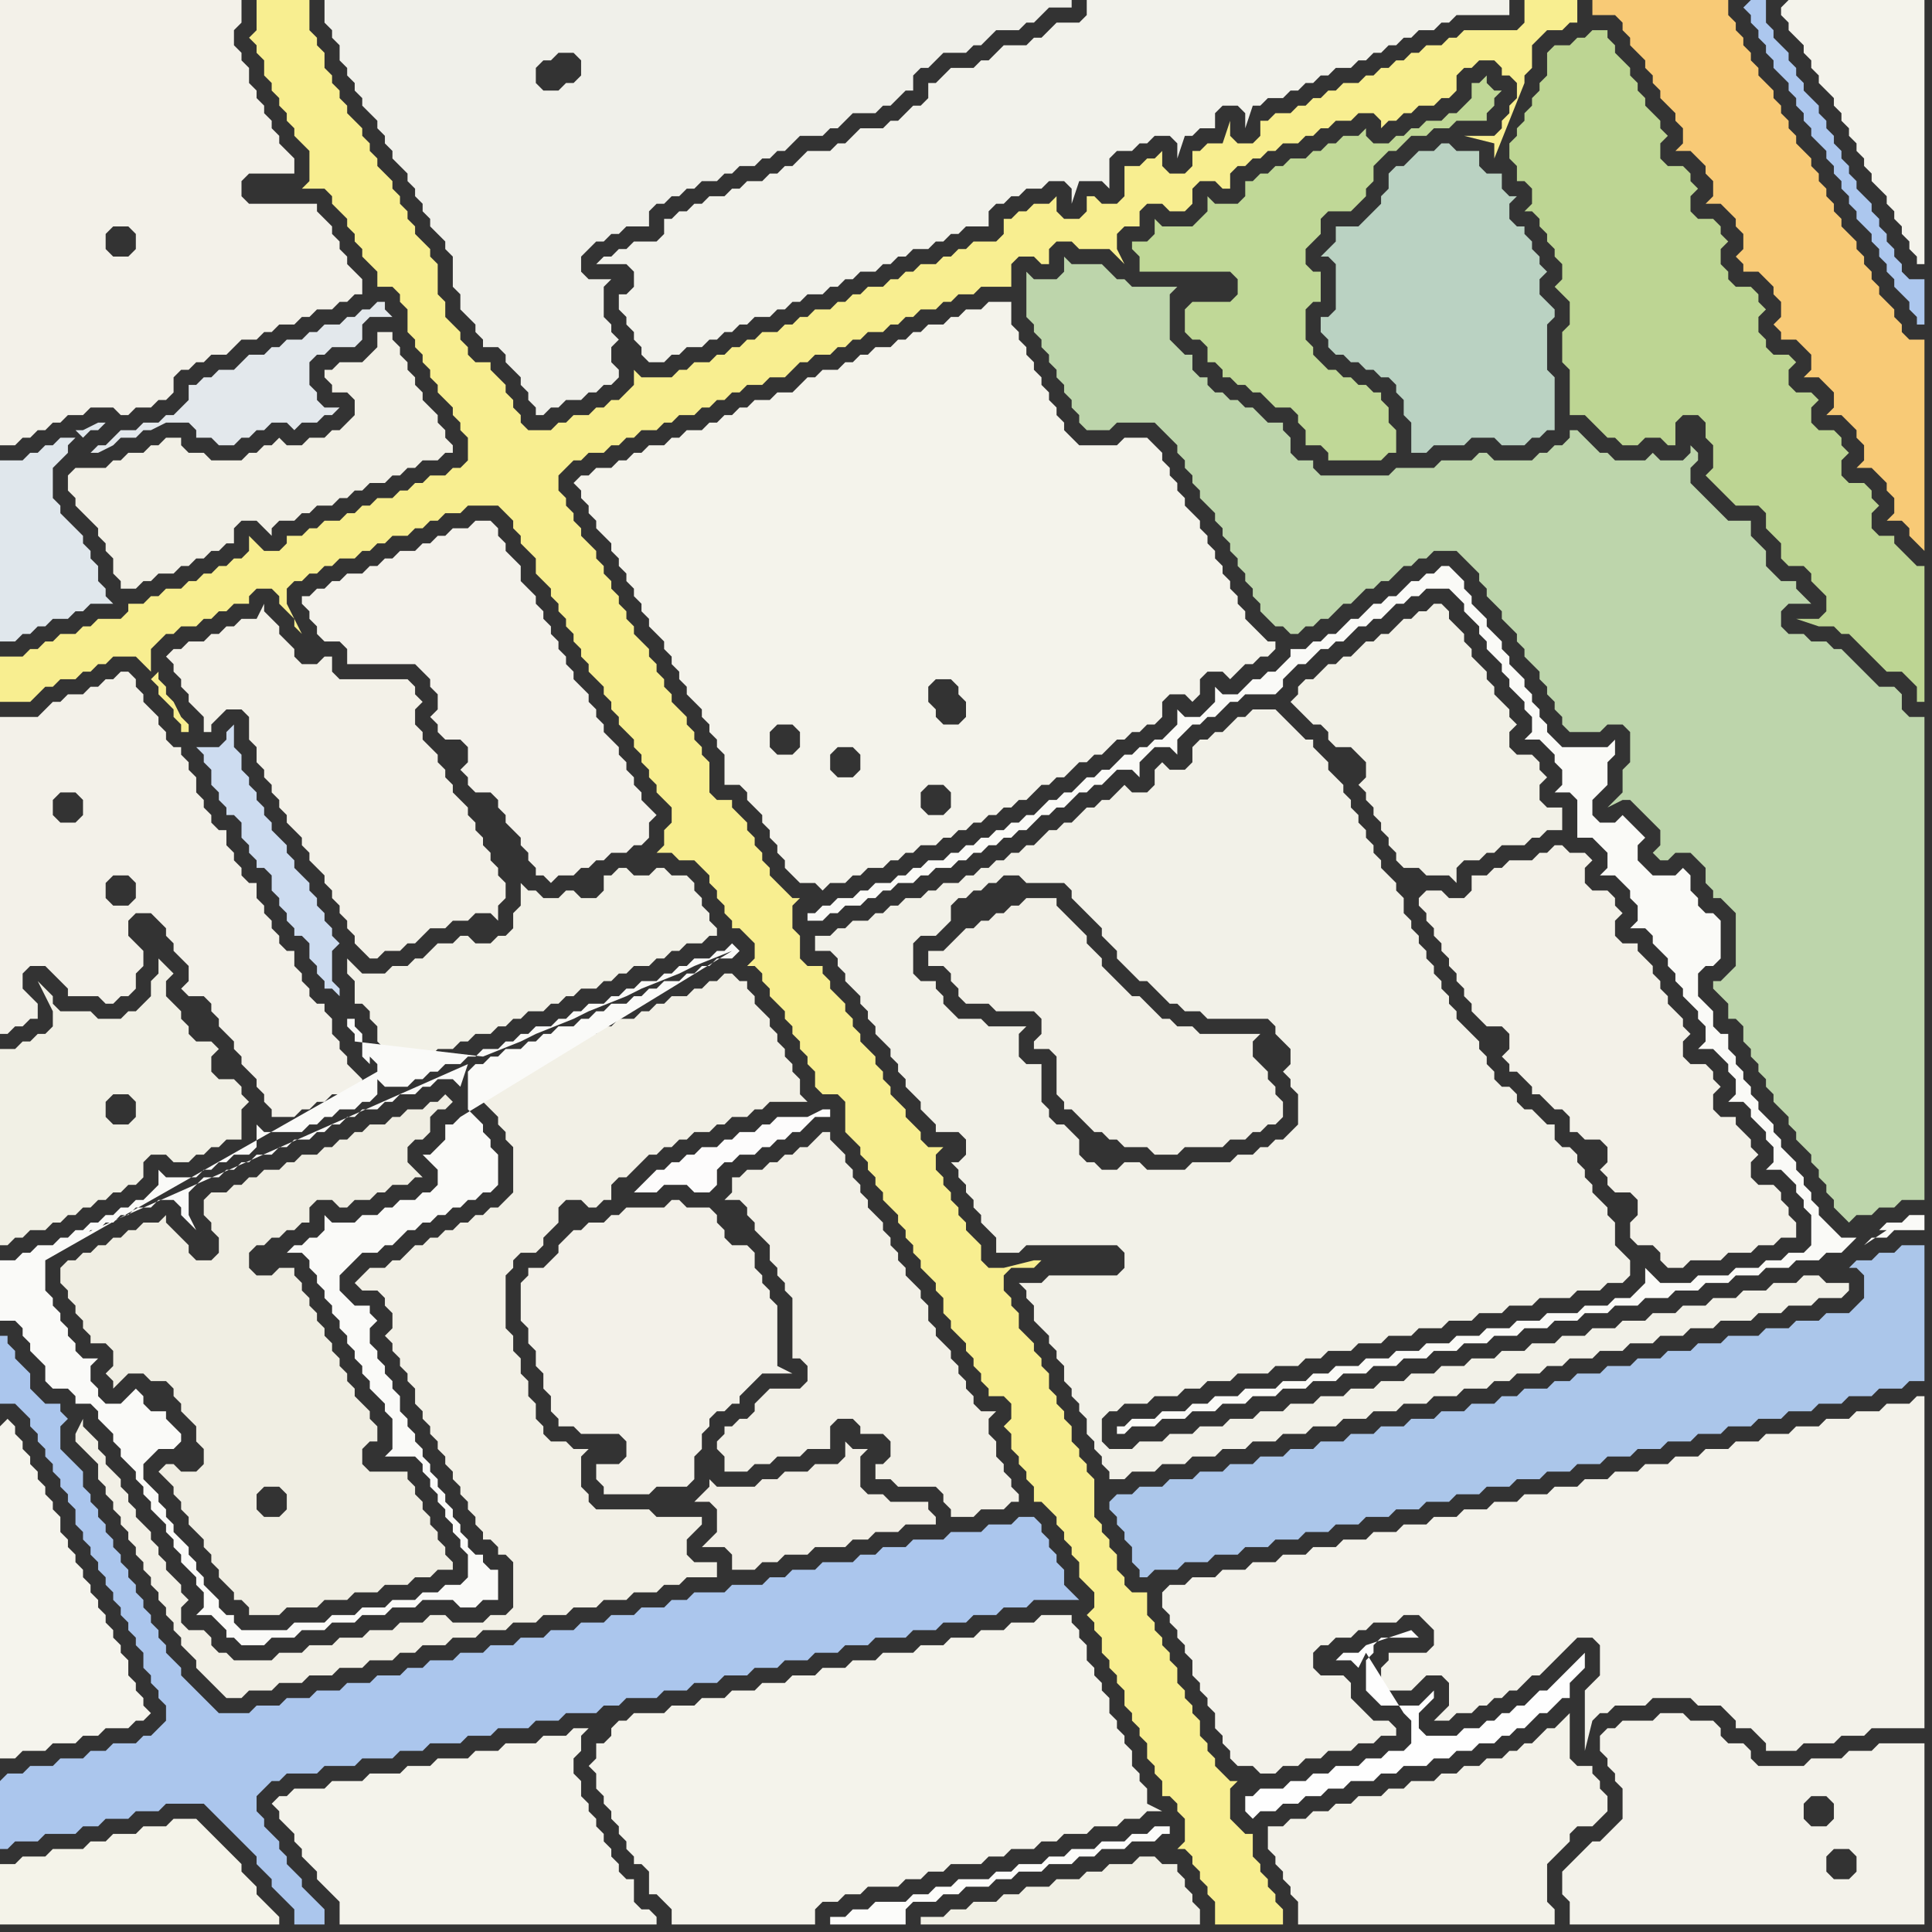 <svg width="256" height="256" xmlns="http://www.w3.org/2000/svg"><rect width="100%" height="100%" fill="#333333" stroke="none"/><script> 
var tempColor;
function hoverPath(evt){
obj = evt.target;
tempColor = obj.getAttribute("fill");
obj.setAttribute("fill","red");
//alert(tempColor);
//obj.setAttribute("stroke","red");}
function recoverPath(evt){
obj = evt.target;
obj.setAttribute("fill", tempColor);
//obj.setAttribute("stroke", tempColor);
}</script><path onmouseover="hoverPath(evt)" onmouseout="recoverPath(evt)" fill="rgb(242,240,230)" d="M  19,208l 0,0 1,1 0,1 1,1 0,1 1,1 0,1 1,1 0,1 1,1 0,1 1,1 1,1 0,1 1,1 1,1 1,1 1,1 2,0 1,-1 3,0 1,-1 3,0 1,-1 3,0 1,-1 3,0 1,-1 3,0 1,-1 2,0 1,-1 3,0 1,-1 3,0 1,-1 3,0 1,-1 3,0 1,-1 3,0 1,-1 3,0 1,-1 3,0 1,-1 3,0 1,-1 2,0 1,-1 4,0 0,-2 -3,0 -1,-1 0,-2 1,-1 1,-1 0,-1 -6,0 -1,-1 -7,0 -1,-1 0,-1 -1,-1 0,-4 1,-1 -2,0 -1,-1 -2,0 -1,-1 0,-1 -1,-1 0,-2 -1,-1 0,-2 -1,-1 0,-2 -1,-1 0,-2 -1,-1 0,-7 1,-1 0,-1 1,-1 2,0 1,-1 0,-1 1,-1 1,-1 0,-2 1,-1 2,0 1,1 1,0 1,-1 1,0 0,-2 1,-1 1,0 1,-1 1,-1 1,-1 1,0 1,-1 1,0 1,-1 1,0 1,-1 2,0 1,-1 1,0 1,-1 2,0 1,-1 1,0 1,-1 5,0 -1,-1 0,-2 -1,-1 0,-1 -1,-1 0,-1 -1,-1 0,-1 -1,-1 0,-1 -1,-1 -1,-1 0,-1 -1,-1 0,-1 -1,0 -1,-1 -1,0 -1,1 -1,0 -1,1 -1,0 -1,1 -2,0 -1,1 -1,0 -1,1 -1,0 -1,1 -2,0 -1,1 -1,0 -1,1 -1,0 -1,1 -2,0 -1,1 -1,0 -1,1 -1,0 -1,1 -2,0 -1,1 -1,0 -1,1 -1,0 0,3 1,1 0,0 1,1 0,1 1,1 0,1 1,1 0,6 -1,1 -1,1 -1,0 -1,1 -1,0 -1,1 -1,0 -1,1 -1,0 -1,1 -1,0 -1,1 -1,0 -1,1 -1,1 -1,0 -1,1 -2,0 -1,1 -1,1 1,1 2,0 1,1 0,1 1,1 0,2 -1,1 1,1 0,1 1,1 0,1 1,1 0,1 1,1 0,2 1,1 0,1 1,1 0,1 1,1 0,1 1,1 0,1 1,1 0,1 1,1 0,1 1,1 0,1 1,1 0,1 1,1 0,1 1,0 1,1 0,1 1,0 1,1 0,6 -1,1 -2,0 -1,1 -4,0 -1,-1 -2,0 -1,1 -3,0 -1,1 -3,0 -1,1 -3,0 -1,1 -3,0 -1,1 -3,0 -1,1 -5,0 -1,-1 -1,0 -1,-1 0,-1 -1,-1 -2,0 -1,-1 0,-2 1,-1 -1,-1 0,-1 -1,-1 -1,-1 0,-1 -1,-1 0,-1 -1,-1 0,-1 -1,-1 -1,-1 0,-1 -1,-1 0,-1 -1,-1 0,-1 -1,-1 -1,-1 0,-1 -1,-1 0,-1 -1,-1 -1,-1 0,-1 -1,2 0,1 1,1 0,0 1,1 1,1 0,2 1,1 0,1 1,1 0,1 1,1 0,1 1,1 0,1 1,1 0,1 1,1Z"/>
<path onmouseover="hoverPath(evt)" onmouseout="recoverPath(evt)" fill="rgb(242,242,235)" d="M  83,39l -1,0 0,2 1,1 0,1 1,1 0,1 1,1 0,1 1,1 2,0 1,-1 1,0 1,-1 2,0 1,-1 1,0 1,-1 1,0 1,-1 1,0 1,-1 2,0 1,-1 1,0 1,-1 1,0 1,-1 2,0 1,-1 1,0 1,-1 1,0 1,-1 2,0 1,-1 1,0 1,-1 1,0 1,-1 2,0 1,-1 1,0 1,-1 1,0 1,-1 3,0 0,-2 1,-1 1,0 1,-1 1,0 1,-1 2,0 1,-1 2,0 1,1 0,2 1,-3 3,0 1,1 0,-4 1,-1 2,0 1,-1 1,0 1,-1 2,0 1,1 0,2 1,-3 1,0 1,-1 2,0 0,-2 1,-1 2,0 1,1 0,2 1,-3 1,0 1,-1 2,0 1,-1 1,0 1,-1 1,0 1,-1 1,0 1,-1 2,0 1,-1 1,0 1,-1 1,0 1,-1 1,0 1,-1 1,0 1,-1 2,0 1,-1 1,0 1,-1 7,0 0,-2 -56,0 0,2 -1,1 -3,0 -2,2 -1,0 -1,1 -3,0 -1,1 -1,1 -1,0 -1,1 -3,0 -1,1 -1,1 -1,0 0,2 -1,1 -1,0 -1,1 -1,1 -1,0 -1,1 -3,0 -1,1 -1,1 -1,0 -1,1 -3,0 -1,1 -1,1 -1,0 -1,1 -1,0 -1,1 -2,0 -1,1 -1,0 -1,1 -2,0 -1,1 -1,0 -1,1 -1,0 -1,1 -1,0 0,2 -1,1 -3,0 -1,1 -1,0 -1,1 -1,0 -1,1 4,0 1,1 0,2 -1,1Z"/>
<path onmouseover="hoverPath(evt)" onmouseout="recoverPath(evt)" fill="rgb(189,213,147)" d="M  205,8l 0,2 -1,1 0,1 -1,1 0,1 -1,1 0,1 -1,1 0,1 -1,1 0,2 1,1 0,2 1,0 1,1 0,2 -1,1 1,0 1,1 0,1 1,1 0,1 1,1 0,1 1,1 0,2 -1,1 2,2 0,3 -1,1 0,4 1,1 0,6 2,0 1,1 1,1 1,1 1,0 1,1 2,0 1,-1 2,0 1,1 1,0 0,-3 1,-1 2,0 1,1 0,2 1,1 0,3 -1,1 1,1 1,1 1,1 1,1 3,0 1,1 0,2 1,1 1,1 0,2 1,1 2,0 1,1 0,1 1,1 1,1 0,2 -1,1 -3,0 3,1 2,0 1,1 1,0 1,1 1,1 1,1 1,1 1,1 2,0 1,1 1,1 0,2 1,0 0,-18 -1,0 -1,-1 -1,-1 -1,-1 0,-1 -2,0 -1,-1 0,-2 1,-1 -1,-1 0,-1 -1,-1 -2,0 -1,-1 0,-2 1,-1 -1,-1 0,-1 -1,-1 -2,0 -1,-1 0,-2 1,-1 -1,-1 -2,0 -1,-1 0,-2 1,-1 -1,-1 -2,0 -1,-1 0,-1 -1,-1 0,-2 1,-1 -1,-1 0,-1 -1,-1 -2,0 -1,-1 0,-1 -1,-1 0,-2 1,-1 -1,-1 0,-1 -1,-1 -2,0 -1,-1 0,-2 1,-1 -1,-1 0,-1 -1,-1 -2,0 -1,-1 0,-2 1,-1 -1,-1 0,-1 -1,-1 -1,-1 0,-1 -1,-1 0,-1 -1,-1 0,-1 -1,-1 -1,-1 0,-1 -1,-1 0,-1 -2,0 -1,1 -1,0 -1,1 -2,0 -1,1Z"/>
<path onmouseover="hoverPath(evt)" onmouseout="recoverPath(evt)" fill="rgb(243,242,234)" d="M  210,245l -1,1 -1,1 -1,1 0,3 1,1 0,3 47,0 0,-24 -6,0 -1,1 -3,0 -1,1 -4,0 -1,1 -6,0 -1,-1 0,-1 -1,-1 -2,0 -1,-1 0,-1 -1,-1 -3,0 -1,-1 -3,0 -1,1 -4,0 -1,1 -1,0 -1,1 0,2 1,1 0,1 1,1 0,1 1,1 0,4 -1,1 -1,1 -1,1 -1,0 -1,1 30,-7 2,0 1,1 0,2 -1,1 -2,0 -1,-1 0,-2 1,-1 -30,7 35,0 1,1 0,2 -1,1 -2,0 -1,-1 0,-2 1,-1Z"/>
<path onmouseover="hoverPath(evt)" onmouseout="recoverPath(evt)" fill="rgb(243,241,233)" d="M  0,49l 0,10 2,0 1,-1 1,0 1,-1 1,0 1,-1 1,0 1,-1 2,0 1,-1 3,0 1,1 1,0 1,-1 2,0 1,-1 1,0 1,-1 0,-2 1,-1 1,0 1,-1 1,0 1,-1 2,0 1,-1 1,-1 2,0 1,-1 1,0 1,-1 2,0 1,-1 1,0 1,-1 2,0 1,-1 1,0 1,-1 1,0 0,-2 -1,-1 0,0 -1,-1 0,-1 -1,-1 0,-1 -1,-1 0,-1 -1,-1 -1,-1 0,-1 -9,0 -1,-1 0,-2 1,-1 6,0 0,-2 -1,-1 0,0 -1,-1 0,-1 -1,-1 0,-1 -1,-1 0,-1 -1,-1 0,-1 -1,-1 0,-2 -1,-1 0,-1 -1,-1 0,-2 1,-1 0,-3 -32,0 0,49 18,-16 -1,1 -2,0 -1,-1 0,-2 1,-1 2,0 1,1 0,2 -18,16Z"/>
<path onmouseover="hoverPath(evt)" onmouseout="recoverPath(evt)" fill="rgb(248,238,144)" d="M  0,89l 0,4 4,0 1,-1 1,-1 1,0 1,-1 2,0 1,-1 1,0 1,-1 1,0 1,-1 3,0 1,1 1,1 0,-3 1,-1 1,-1 1,0 1,-1 2,0 1,-1 1,0 1,-1 1,0 1,-1 2,0 0,-1 1,-1 2,0 1,1 0,1 1,1 1,1 0,1 1,1 -2,-4 0,-2 1,-1 1,0 1,-1 1,0 1,-1 1,0 1,-1 2,0 1,-1 1,0 1,-1 1,0 1,-1 2,0 1,-1 1,0 1,-1 1,0 1,-1 2,0 1,-1 4,0 1,1 1,1 0,1 1,1 0,1 1,1 1,1 0,2 1,1 1,1 0,1 1,1 0,1 1,1 0,1 1,1 0,1 1,1 0,1 1,1 0,1 1,1 1,1 0,1 1,1 0,1 1,1 0,1 1,1 1,1 0,1 1,1 0,1 1,1 0,1 1,1 0,1 1,1 1,1 0,2 -1,1 0,2 -1,1 2,0 1,1 2,0 1,1 1,1 0,1 1,1 0,1 1,1 0,1 1,1 0,1 1,0 1,1 1,1 0,2 -1,1 1,0 1,1 0,1 1,1 0,1 1,1 1,1 0,1 1,1 0,1 1,1 0,1 1,1 0,1 1,1 0,2 1,1 2,0 1,1 0,4 1,1 1,1 0,1 1,1 0,1 1,1 0,1 1,1 0,1 1,1 1,1 0,1 1,1 0,1 1,1 0,1 1,1 0,1 1,1 1,1 0,1 1,1 0,2 1,1 0,1 1,1 1,1 0,1 1,1 0,1 1,1 0,1 1,1 0,1 2,0 1,1 0,2 -1,1 1,1 0,2 1,1 0,1 1,1 0,1 1,1 0,2 1,0 1,1 1,1 0,1 1,1 0,1 1,1 0,1 1,1 0,2 1,1 1,1 0,2 -1,1 1,1 0,1 1,1 0,2 1,1 0,1 1,1 0,1 1,1 0,2 1,1 0,1 1,1 0,1 1,1 0,2 1,1 0,1 1,1 0,2 1,0 1,1 0,1 1,1 0,3 -1,1 1,0 1,1 0,1 1,1 0,1 1,1 0,1 1,1 0,3 9,0 0,-2 -1,-1 0,-1 -1,-1 0,-1 -1,-1 0,-1 -1,-1 0,-3 -1,0 -1,-1 -1,-1 0,-4 1,-1 -1,0 -1,-1 0,0 -1,-1 0,-1 -1,-1 0,-1 -1,-1 0,-2 -1,-1 0,-1 -1,-1 0,-1 -1,-1 0,-2 -1,-1 0,-1 -1,-1 0,-1 -1,-1 0,-1 -1,-1 0,-3 -2,0 -1,-1 0,-1 -1,-1 0,-2 -1,-1 0,-1 -1,-1 0,-1 -1,-1 0,-5 -1,-1 0,-1 -1,-1 0,-1 -1,-1 0,-2 -1,-1 0,-1 -1,-1 0,-1 -1,-1 0,-2 -1,-1 0,-1 -1,-1 0,-1 -1,-1 -1,-1 0,-2 -1,-1 0,-1 -1,-1 0,-2 1,-1 3,0 1,-1 -1,0 -4,1 -2,0 -1,-1 0,-2 -1,-1 -1,-1 0,-1 -1,-1 0,-1 -1,-1 0,-1 -1,-1 0,-1 -1,-1 0,-2 1,-1 -2,0 -1,-1 0,-1 -1,-1 -1,-1 0,-1 -1,-1 -1,-1 0,-1 -1,-1 0,-1 -1,-1 0,-1 -1,-1 -1,-1 0,-1 -1,-1 0,-1 -1,-1 0,-1 -1,-1 -1,-1 0,-1 -1,-1 0,-1 -2,0 -1,-1 0,-3 -1,-1 0,-3 1,-1 -1,0 -1,-1 0,0 -1,-1 -1,-1 0,-1 -1,-1 0,-1 -1,-1 0,-1 -1,-1 0,-1 -1,-1 -1,-1 0,-1 -2,0 -1,-1 0,-4 -1,-1 0,-1 -1,-1 0,-1 -1,-1 0,-1 -1,-1 -1,-1 0,-1 -1,-1 0,-1 -1,-1 0,-1 -1,-1 0,-1 -1,-1 -1,-1 0,-1 -1,-1 0,-1 -1,-1 0,-1 -1,-1 0,-1 -1,-1 0,-1 -1,-1 0,-1 -1,-1 -1,-1 0,-1 -1,-1 0,-1 -1,-1 0,-1 -1,-1 0,-2 1,-1 1,-1 1,0 1,-1 2,0 1,-1 1,0 1,-1 1,0 1,-1 2,0 1,-1 1,0 1,-1 2,0 1,-1 1,0 1,-1 1,0 1,-1 1,0 1,-1 2,0 1,-1 2,0 1,-1 1,-1 1,0 1,-1 2,0 1,-1 1,0 1,-1 1,0 1,-1 2,0 1,-1 1,0 1,-1 1,0 1,-1 2,0 1,-1 1,0 1,-1 2,0 1,-1 4,0 0,-3 1,-1 2,0 1,1 1,0 0,-2 1,-1 2,0 1,1 4,0 1,1 1,1 -1,-2 0,-2 1,-1 2,0 0,-2 1,-1 2,0 1,1 2,0 1,-1 0,-2 1,-1 2,0 1,1 1,0 0,-2 1,-1 1,0 1,-1 1,0 1,-1 1,0 1,-1 2,0 1,-1 1,0 1,-1 1,0 1,-1 2,0 1,-1 2,0 1,1 0,1 1,-1 1,0 1,-1 1,0 1,-1 2,0 1,-1 1,0 1,-1 0,-2 1,-1 1,0 1,-1 2,0 1,1 0,1 1,0 1,1 0,2 -1,1 0,1 -1,1 0,1 -1,1 -4,0 4,1 0,2 4,-10 0,-1 1,-1 0,-3 1,-1 1,-1 2,0 1,-1 1,0 0,-3 -7,0 0,3 -1,1 -7,0 -1,1 -1,0 -1,1 -2,0 -1,1 -1,0 -1,1 -1,0 -1,1 -1,0 -1,1 -1,0 -1,1 -2,0 -1,1 -1,0 -1,1 -1,0 -1,1 -1,0 -1,1 -2,0 -1,1 -1,0 0,2 -1,1 -2,0 -1,-1 0,-2 -1,3 -2,0 -1,1 -1,0 0,2 -1,1 -2,0 -1,-1 0,-2 -1,1 -1,0 -1,1 -2,0 0,4 -1,1 -2,0 -1,-1 -1,0 0,2 -1,1 -2,0 -1,-1 0,-2 -1,1 -2,0 -1,1 -1,0 -1,1 -1,0 0,2 -1,1 -3,0 -1,1 -1,0 -1,1 -1,0 -1,1 -2,0 -1,1 -1,0 -1,1 -1,0 -1,1 -2,0 -1,1 -1,0 -1,1 -1,0 -1,1 -2,0 -1,1 -1,0 -1,1 -1,0 -1,1 -2,0 -1,1 -1,0 -1,1 -1,0 -1,1 -1,0 -1,1 -2,0 -1,1 -1,0 -1,1 -4,0 -1,-1 0,2 -1,1 -1,1 -1,0 -1,1 -1,0 -1,1 -2,0 -1,1 -1,0 -1,1 -3,0 -1,-1 0,-1 -1,-1 0,-1 -1,-1 0,-1 -2,-2 0,-1 -2,0 -1,-1 0,-1 -1,-1 0,-1 -1,-1 -1,-1 0,-2 -1,-1 0,-4 -1,-1 0,-1 -1,-1 -1,-1 0,-1 -1,-1 0,-1 -1,-1 0,-1 -1,-1 0,-1 -1,-1 -1,-1 0,-1 -1,-1 0,-1 -1,-1 0,-1 -1,-1 -1,-1 0,-1 -1,-1 0,-1 -1,-1 0,-1 -1,-1 0,-2 -1,-1 0,-1 -1,-1 0,-4 -7,0 0,4 -1,1 1,1 0,1 1,1 0,2 1,1 0,1 1,1 0,1 1,1 0,1 1,1 0,1 1,1 1,1 0,4 -1,1 3,0 1,1 0,1 1,1 1,1 0,1 1,1 0,1 1,1 0,1 1,1 1,1 0,2 2,0 1,1 0,1 1,1 0,3 1,1 0,1 1,1 0,1 1,1 0,1 1,1 0,1 1,1 1,1 0,1 1,1 0,1 1,1 0,3 -1,1 -1,0 -1,1 -2,0 -1,1 -1,0 -1,1 -1,0 -1,1 -2,0 -1,1 -1,0 -1,1 -1,0 -1,1 -2,0 -1,1 -1,0 -1,1 -2,0 0,1 -1,1 -2,0 -1,-1 -1,-1 0,2 -1,1 -1,0 -1,1 -1,0 -1,1 -1,0 -1,1 -1,0 -1,1 -2,0 -1,1 -1,0 -1,1 -2,0 0,1 -1,1 -3,0 -1,1 -1,0 -1,1 -2,0 -1,1 -1,0 -1,1 -1,0 -1,1 -3,0 0,2 21,0 -1,1 0,0 1,1 0,1 1,1 1,1 0,1 1,1 0,1 1,0 0,-1 -1,-1 0,0 -1,-2 -1,-1 0,-1 -1,-1 0,-1Z"/>
<path onmouseover="hoverPath(evt)" onmouseout="recoverPath(evt)" fill="rgb(240,238,227)" d="M  19,182l 1,1 2,0 1,1 0,1 1,1 0,1 1,1 1,1 0,2 1,1 0,2 -1,1 -2,0 -1,-1 -1,0 -1,1 1,1 0,0 1,1 0,1 1,1 0,1 1,1 0,1 1,1 1,1 0,1 1,1 0,1 1,1 0,1 1,1 1,1 0,1 1,0 1,1 0,1 4,0 1,-1 4,0 1,-1 3,0 1,-1 3,0 1,-1 3,0 1,-1 2,0 1,-1 2,0 0,-1 -1,-1 0,-1 -1,-1 0,-1 -1,-1 0,-1 -1,-1 0,-1 -1,-1 0,-1 -1,-1 0,-1 -5,0 -1,-1 0,-2 1,-1 1,0 0,-2 -1,-1 0,-1 -1,-1 -1,-1 0,-1 -1,-1 0,-1 -1,-1 0,-1 -1,-1 0,-1 -1,-1 0,-1 -1,-1 0,-1 -1,-1 0,-1 -1,-1 0,-1 -1,-1 0,-1 -2,0 -1,1 -2,0 -1,-1 0,-2 1,-1 1,0 1,-1 1,0 1,-1 1,0 1,-1 1,0 0,-2 1,-1 2,0 1,1 1,0 1,-1 2,0 1,-1 1,0 1,-1 2,0 1,-1 1,0 -1,-1 0,0 -1,-1 0,-2 1,-1 1,0 1,-1 0,-2 1,-1 1,0 1,-1 -1,-1 0,0 -1,1 -1,0 -1,1 -2,0 -1,1 -1,0 -1,1 -2,0 -1,1 -1,0 -1,1 -1,0 -1,1 -1,0 -1,1 -2,0 -1,1 -1,0 -1,1 -2,0 -1,1 -1,0 -1,1 -1,0 -1,1 -2,0 -1,1 0,2 1,1 0,1 1,1 0,2 -1,1 -2,0 -1,-1 0,-1 -1,-1 -1,-1 -1,-1 0,-1 -1,1 -2,0 -1,1 -1,0 -1,1 -1,0 -1,1 -1,0 -1,1 -1,0 -1,1 -1,0 -1,1 0,2 1,1 0,1 1,1 0,1 1,1 0,1 1,1 0,1 2,0 1,1 0,2 -1,1 1,1 0,1 1,-1 1,-1 2,0 15,18 0,-2 1,-1 2,0 1,1 0,2 -1,1 -2,0 -1,-1 -15,-18Z"/>
<path onmouseover="hoverPath(evt)" onmouseout="recoverPath(evt)" fill="rgb(192,216,151)" d="M  157,41l 0,3 1,1 1,0 1,1 0,2 1,0 1,1 0,1 1,0 1,1 1,0 1,1 1,0 1,1 1,1 2,0 1,1 0,1 1,1 0,2 2,0 1,1 0,1 7,0 1,-1 1,0 0,-3 -1,-1 0,-2 -1,-1 0,-1 -1,0 -1,-1 -1,0 -1,-1 -1,0 -1,-1 -1,0 -1,-1 -1,-1 0,-1 -1,-1 0,-4 1,-1 1,0 0,-4 -1,0 -1,-1 0,-2 1,-1 1,-1 0,-2 1,-1 3,0 1,-1 1,-1 0,-1 1,-1 0,-2 1,-1 1,-1 1,0 1,-1 1,-1 2,0 1,-1 2,0 1,-1 4,0 0,-1 1,-1 0,-1 1,-1 -1,0 -1,-1 0,-1 -1,1 -1,0 0,2 -1,1 -1,1 -1,0 -1,1 -2,0 -1,1 -1,0 -1,1 -1,0 -1,1 -2,0 -1,-1 0,-1 -1,1 -2,0 -1,1 -1,0 -1,1 -1,0 -1,1 -2,0 -1,1 -1,0 -1,1 -1,0 -1,1 -1,0 0,2 -1,1 -3,0 -1,-1 0,2 -1,1 -1,1 -4,0 -1,-1 0,2 -1,1 -2,0 0,1 1,1 0,2 12,0 1,1 0,2 -1,1 -5,0 -1,1Z"/>
<path onmouseover="hoverPath(evt)" onmouseout="recoverPath(evt)" fill="rgb(186,210,194)" d="M  184,25l 0,0 -1,1 0,1 -1,1 -1,1 -1,1 -3,0 0,2 -1,1 -1,1 1,0 1,1 0,6 -1,1 -1,0 0,2 1,1 0,1 1,1 1,0 1,1 1,0 1,1 1,0 1,1 1,0 1,1 0,1 1,1 0,2 1,1 0,4 2,0 1,-1 4,0 1,-1 3,0 1,1 3,0 1,-1 1,0 1,-1 1,0 0,-7 -1,-1 0,-6 1,-1 0,-1 -1,-1 -1,-1 0,-2 1,-1 -1,-1 0,-1 -1,-1 0,-1 -1,-1 0,-1 -1,0 -1,-1 0,-2 1,-1 -1,0 -1,-1 0,-2 -2,0 -1,-1 0,-2 -3,0 -1,-1 -1,0 -1,1 -2,0 -1,1 -1,1 -1,0 -1,1Z"/>
<path onmouseover="hoverPath(evt)" onmouseout="recoverPath(evt)" fill="rgb(243,241,232)" d="M  192,119l 0,0 -1,-1 -2,0 -1,1 0,1 1,1 0,1 1,1 0,1 1,1 0,1 1,1 0,1 1,1 0,1 1,1 0,1 1,1 0,1 1,1 1,1 2,0 1,1 0,2 -1,1 1,1 0,1 1,0 1,1 1,1 0,1 1,0 1,1 1,1 1,0 1,1 0,2 1,0 1,1 2,0 1,1 0,2 -1,1 1,1 0,1 1,1 2,0 1,1 0,2 -1,1 0,2 1,1 2,0 1,1 0,1 1,1 2,0 1,-1 4,0 1,-1 3,0 1,-1 2,0 1,-1 2,0 0,-2 -1,-1 0,-1 -1,-1 0,-1 -1,-1 -2,0 -1,-1 0,-2 1,-1 -1,-1 0,-1 -1,-1 -1,-1 0,-1 -2,0 -1,-1 0,-2 1,-1 -1,-1 0,-1 -1,-1 -2,0 -1,-1 0,-2 1,-1 -1,-1 0,-1 -1,-1 -1,-1 0,-1 -1,-1 0,-1 -1,-1 0,-1 -1,-1 -1,-1 0,-1 -2,0 -1,-1 0,-2 1,-1 -1,-1 0,-1 -1,-1 -2,0 -1,-1 0,-2 1,-1 -1,-1 -2,0 -1,-1 -1,0 -1,1 -1,0 -1,1 -3,0 -1,1 -1,0 -1,1 -2,0 0,2 -1,1Z"/>
<path onmouseover="hoverPath(evt)" onmouseout="recoverPath(evt)" fill="rgb(248,202,118)" d="M  213,0l -2,0 0,2 3,0 1,1 0,1 1,1 0,1 1,1 1,1 0,1 1,1 0,1 1,1 0,1 1,1 1,1 0,1 1,1 0,2 -1,1 2,0 1,1 1,1 0,1 1,1 0,2 -1,1 2,0 1,1 1,1 0,1 1,1 0,2 -1,1 1,1 0,1 2,0 1,1 1,1 0,1 1,1 0,2 -1,1 1,1 0,1 2,0 1,1 1,1 0,2 -1,1 2,0 1,1 1,1 0,2 -1,1 2,0 1,1 1,1 0,1 1,1 0,2 -1,1 2,0 1,1 1,1 0,1 1,1 0,2 -1,1 2,0 1,1 0,1 1,1 1,1 0,-28 -2,0 -1,-1 0,-1 -1,-1 0,-1 -1,-1 -1,-1 0,-1 -1,-1 0,-1 -1,-1 0,-1 -1,-1 0,-1 -1,-1 -1,-1 0,-1 -1,-1 0,-1 -1,-1 0,-1 -1,-1 0,-1 -1,-1 0,-1 -1,-1 -1,-1 0,-1 -1,-1 0,-1 -1,-1 0,-1 -1,-1 0,-1 -1,-1 -1,-1 0,-1 -1,-1 0,-1 -1,-1 0,-1 -1,-1 0,-1 -1,-1 0,-2Z"/>
<path onmouseover="hoverPath(evt)" onmouseout="recoverPath(evt)" fill="rgb(172,199,238)" d="M  231,1l 0,0 1,1 0,1 1,1 0,1 1,1 0,1 1,1 0,1 1,1 1,1 0,1 1,1 0,1 1,1 0,1 1,1 0,1 2,2 0,1 1,1 0,1 1,1 0,1 1,1 0,1 1,1 0,1 1,1 1,1 0,1 1,1 0,1 1,1 0,1 1,1 0,1 1,1 1,1 0,1 1,1 0,1 1,0 0,-6 -2,0 -1,-1 0,-1 -1,-1 0,-1 -1,-1 0,-1 -1,-1 0,-1 -1,-1 0,-1 -1,-1 -1,-1 0,-1 -1,-1 0,-1 -1,-1 0,-1 -1,-1 0,-1 -1,-1 0,-1 -1,-1 0,-1 -1,-1 -1,-1 0,-1 -1,-1 0,-1 -1,-1 0,-1 -1,-1 -1,-1 0,-1 -1,-1 0,-3 -2,0 -1,1Z"/>
<path onmouseover="hoverPath(evt)" onmouseout="recoverPath(evt)" fill="rgb(244,243,235)" d="M  236,1l 0,1 1,1 0,1 1,1 1,1 0,1 1,1 0,1 1,1 0,1 1,1 1,1 0,1 1,1 0,1 1,1 0,1 1,1 0,1 1,1 0,1 1,1 0,1 1,1 1,1 0,1 1,1 0,1 1,1 0,1 1,1 0,1 1,1 0,1 1,0 0,-35 -18,0 -1,1Z"/>
<path onmouseover="hoverPath(evt)" onmouseout="recoverPath(evt)" fill="rgb(243,241,232)" d="M  34,99l 0,2 1,1 0,1 1,1 0,1 1,1 0,1 1,1 0,1 1,1 1,1 0,1 1,1 0,1 1,1 1,1 0,1 1,1 0,1 1,1 0,1 1,1 0,1 1,1 0,1 1,1 1,1 1,0 1,-1 2,0 1,-1 1,0 1,-1 1,-1 2,0 1,-1 2,0 1,-1 2,0 1,1 0,-2 1,-1 0,-2 -1,-1 0,-1 -1,-1 0,-1 -1,-1 0,-1 -1,-1 0,-1 -1,-1 0,-1 -1,-1 -1,-1 0,-1 -1,-1 0,-1 -1,-1 0,-1 -1,-1 -1,-1 0,-1 -1,-1 0,-2 1,-1 -1,-1 0,-1 -1,-1 -9,0 -1,-1 0,-2 -1,0 -1,1 -2,0 -1,-1 0,-1 -2,-2 0,-1 -1,-1 -1,-1 0,-1 -1,2 -2,0 -1,1 -1,0 -1,1 -1,0 -1,1 -2,0 -1,1 -1,0 -1,1 1,1 0,1 1,1 0,1 1,1 0,1 1,1 1,1 0,2 1,0 0,-1 1,-1 1,-1 2,0 1,1 0,3 1,1Z"/>
<path onmouseover="hoverPath(evt)" onmouseout="recoverPath(evt)" fill="rgb(242,241,231)" d="M  175,89l 0,0 -1,1 -1,0 -1,1 0,1 -1,1 1,1 0,0 1,1 1,1 1,0 1,1 0,1 1,1 2,0 1,1 1,1 0,2 -1,1 1,1 0,1 1,1 0,1 1,1 0,1 1,1 0,1 1,1 0,1 1,1 2,0 1,1 3,0 1,1 0,-2 1,-1 2,0 1,-1 1,0 1,-1 3,0 1,-1 1,0 1,-1 2,0 0,-3 -2,0 -1,-1 0,-2 1,-1 -1,-1 0,-1 -1,-1 -2,0 -1,-1 0,-2 1,-1 -1,-1 0,-1 -1,-1 -1,-1 0,-1 -1,-1 0,-1 -2,-2 0,-1 -1,-1 0,-1 -1,-1 -1,-1 0,-1 -1,-1 -1,0 -1,1 -1,0 -1,1 -1,0 -1,1 -1,1 -1,0 -1,1 -1,0 -1,1 -1,1 -1,0 -1,1 -1,0 -1,1Z"/>
<path onmouseover="hoverPath(evt)" onmouseout="recoverPath(evt)" fill="rgb(224,231,236)" d="M  0,67l 0,18 2,0 1,-1 1,0 1,-1 1,0 1,-1 2,0 1,-1 1,0 1,-1 3,0 -1,-1 0,-1 -1,-1 0,-2 -1,-1 0,-1 -1,-1 0,-1 -1,-1 -1,-1 -1,-1 0,-1 -1,-1 0,-4 1,-1 1,-1 0,-1 1,-1 -2,0 -1,1 -1,0 -1,1 -1,0 -1,1 -3,0 0,6 10,-10 1,1 1,-1 1,0 1,-1 -1,0 -2,1 -1,0 -10,10Z"/>
<path onmouseover="hoverPath(evt)" onmouseout="recoverPath(evt)" fill="rgb(243,242,234)" d="M  154,211l 0,2 1,1 0,1 1,1 0,1 1,1 0,1 1,1 0,2 1,1 0,1 1,1 0,1 1,1 0,2 1,1 0,1 1,1 0,1 1,1 2,0 1,1 2,0 1,-1 2,0 1,-1 2,0 1,-1 3,0 1,-1 2,0 1,-1 2,0 0,-1 -1,-1 -2,0 -1,-1 -1,-1 -1,-1 0,-2 -1,-1 -3,0 -1,-1 0,-2 1,-1 1,0 1,-1 2,0 1,-1 1,0 1,-1 3,0 1,-1 2,0 1,1 1,1 0,2 -1,1 -5,0 0,1 -1,1 0,2 1,1 3,0 1,-1 0,0 1,-1 2,0 1,1 0,3 -1,1 -1,1 2,0 1,-1 2,0 1,-1 1,0 1,-1 1,0 1,-1 1,0 1,-1 1,-1 1,0 1,-1 1,-1 1,-1 1,-1 1,-1 2,0 1,1 0,4 -1,1 -1,1 0,8 1,-4 0,0 1,-1 1,0 1,-1 4,0 1,-1 5,0 1,1 3,0 1,1 1,1 0,1 2,0 1,1 1,1 0,1 4,0 1,-1 4,0 1,-1 3,0 1,-1 7,0 0,-44 -1,0 -1,1 -3,0 -1,1 -3,0 -1,1 -3,0 -1,1 -3,0 -1,1 -3,0 -1,1 -3,0 -1,1 -3,0 -1,1 -3,0 -1,1 -3,0 -1,1 -3,0 -1,1 -3,0 -1,1 -3,0 -1,1 -3,0 -1,1 -3,0 -1,1 -3,0 -1,1 -3,0 -1,1 -3,0 -1,1 -3,0 -1,1 -3,0 -1,1 -3,0 -1,1 -3,0 -1,1 -3,0 -1,1 -3,0 -1,1 -3,0 -1,1 -2,0 -1,1Z"/>
<path onmouseover="hoverPath(evt)" onmouseout="recoverPath(evt)" fill="rgb(171,198,237)" d="M  0,236l 0,9 1,0 1,-1 3,0 1,-1 4,0 1,-1 2,0 1,-1 3,0 1,-1 3,0 1,-1 5,0 1,1 1,1 1,1 1,1 1,1 1,1 1,1 0,1 1,1 1,1 0,1 1,1 1,1 1,1 0,2 4,0 0,-2 -1,-1 0,0 -1,-1 -1,-1 0,-1 -1,-1 -1,-1 0,-1 -1,-1 0,-1 -1,-1 -1,-1 0,-1 -1,-1 0,-2 1,-1 1,-1 1,0 1,-1 4,0 1,-1 4,0 1,-1 4,0 1,-1 3,0 1,-1 4,0 1,-1 3,0 1,-1 4,0 1,-1 3,0 1,-1 4,0 1,-1 2,0 1,-1 4,0 1,-1 3,0 1,-1 3,0 1,-1 3,0 1,-1 3,0 1,-1 3,0 1,-1 3,0 1,-1 3,0 1,-1 4,0 1,-1 3,0 1,-1 3,0 1,-1 3,0 1,-1 3,0 1,-1 6,0 -1,-1 0,0 -1,-1 0,-2 -1,-1 0,-1 -1,-1 0,-1 -1,-1 0,-1 -1,-1 -2,0 -1,1 -3,0 -1,1 -4,0 -1,1 -4,0 -1,1 -3,0 -1,1 -2,0 -1,1 -4,0 -1,1 -3,0 -1,1 -2,0 -1,1 -4,0 -1,1 -4,0 -1,1 -2,0 -1,1 -3,0 -1,1 -3,0 -1,1 -3,0 -1,1 -3,0 -1,1 -3,0 -1,1 -3,0 -1,1 -3,0 -1,1 -3,0 -1,1 -2,0 -1,1 -3,0 -1,1 -3,0 -1,1 -3,0 -1,1 -3,0 -1,1 -3,0 -1,1 -4,0 -1,-1 -1,-1 -1,-1 -1,-1 -1,-1 0,-1 -1,-1 -1,-1 0,-1 -1,-1 0,-1 -1,-1 0,-1 -1,-1 0,-1 -1,-1 0,-1 -1,-1 0,-1 -1,-1 0,-1 -1,-1 0,-1 -1,-1 0,-1 -1,-1 0,-1 -1,-1 0,-1 -1,-1 0,-2 -1,-1 -1,-1 -1,-1 0,-3 1,-1 -1,-1 0,-1 -2,0 -1,-1 -1,-1 0,-2 -1,-1 -1,-1 0,-1 -1,-1 0,-1 -1,0 0,9 2,0 1,1 1,1 0,1 1,1 0,1 1,1 0,1 1,1 0,1 1,1 0,1 1,1 0,1 1,1 0,2 1,1 0,1 1,1 0,1 1,1 0,1 1,1 0,1 1,1 0,1 1,1 0,1 1,1 0,1 1,1 0,1 1,1 0,2 1,1 0,1 1,1 0,1 1,1 0,2 -1,1 -1,1 -1,0 -1,1 -3,0 -1,1 -2,0 -1,1 -3,0 -1,1 -3,0 -1,1 -2,0 -1,1Z"/>
<path onmouseover="hoverPath(evt)" onmouseout="recoverPath(evt)" fill="rgb(227,232,236)" d="M  28,50l -1,0 -1,1 -1,0 0,2 -1,1 -1,1 -1,0 -1,1 -2,0 -1,1 -2,0 -1,1 -1,1 -1,0 -1,1 1,0 2,-1 1,-1 2,0 1,-1 1,0 2,-1 3,0 1,1 0,1 2,0 1,1 2,0 1,-1 1,0 1,-1 1,0 1,-1 2,0 1,1 1,-1 2,0 1,-1 1,0 1,-1 -2,0 -1,-1 0,-1 -1,-1 0,-3 1,-1 1,0 1,-1 3,0 1,-1 0,-2 1,-1 3,0 -1,-1 0,-1 -1,0 -1,1 -1,0 -1,1 -1,0 -1,1 -2,0 -1,1 -1,0 -1,1 -2,0 -1,1 -1,0 -1,1 -2,0 -1,1 -1,1 -2,0 -1,1Z"/>
<path onmouseover="hoverPath(evt)" onmouseout="recoverPath(evt)" fill="rgb(242,241,232)" d="M  127,156l 0,0 1,1 0,1 1,1 0,1 1,1 0,1 1,1 1,1 0,2 3,0 1,-1 12,0 1,1 0,2 -1,1 -9,0 -1,1 -3,0 1,1 0,1 1,1 0,2 1,1 1,1 0,1 1,1 0,1 1,1 0,2 1,1 0,1 1,1 0,1 1,1 0,2 1,1 0,1 1,1 0,1 1,1 0,1 2,0 1,-1 3,0 1,-1 3,0 1,-1 3,0 1,-1 3,0 1,-1 3,0 1,-1 3,0 1,-1 3,0 1,-1 3,0 1,-1 3,0 1,-1 3,0 1,-1 3,0 1,-1 3,0 1,-1 2,0 1,-1 3,0 1,-1 2,0 1,-1 3,0 1,-1 3,0 1,-1 3,0 1,-1 3,0 1,-1 3,0 1,-1 4,0 1,-1 3,0 1,-1 3,0 1,-1 3,0 1,-1 0,-1 -3,0 -1,-1 -2,0 -1,1 -3,0 -1,1 -3,0 -1,1 -3,0 -1,1 -3,0 -1,1 -3,0 -1,1 -3,0 -1,1 -3,0 -1,1 -3,0 -1,1 -3,0 -1,1 -3,0 -1,1 -3,0 -1,1 -3,0 -1,1 -3,0 -1,1 -3,0 -1,1 -3,0 -1,1 -3,0 -1,1 -3,0 -1,1 -3,0 -1,1 -3,0 -1,1 -3,0 -1,1 -3,0 -1,1 -3,0 -1,1 -3,0 -1,-1 0,-3 1,-1 1,0 1,-1 3,0 1,-1 3,0 1,-1 2,0 1,-1 3,0 1,-1 4,0 1,-1 3,0 1,-1 2,0 1,-1 3,0 1,-1 3,0 1,-1 3,0 1,-1 3,0 1,-1 3,0 1,-1 3,0 1,-1 3,0 1,-1 4,0 1,-1 3,0 1,-1 2,0 1,-1 0,-2 -1,-1 0,0 -1,-1 0,-3 -1,-1 0,-1 -1,-1 -1,-1 0,-1 -1,-1 0,-1 -1,-1 0,-1 -1,-1 -1,0 -1,-1 0,-2 -1,0 -1,-1 -1,-1 -1,0 -1,-1 0,-1 -1,-1 -1,0 -1,-1 0,-1 -1,-1 0,-1 -1,-1 0,-1 -1,-1 -1,-1 -1,-1 0,-1 -1,-1 0,-1 -1,-1 0,-1 -1,-1 0,-1 -1,-1 0,-1 -1,-1 0,-1 -1,-1 0,-1 -1,-1 0,-2 -1,-1 0,-1 -1,-1 -1,-1 0,-1 -1,-1 0,-1 -1,-1 0,-1 -1,-1 0,-1 -1,-1 0,-1 -1,-1 0,-1 -1,-1 -1,-1 0,-1 -1,-1 -1,-1 0,-1 -1,0 -1,-1 -3,-3 -3,0 -1,1 -1,0 -1,1 -1,1 -1,0 -1,1 -1,0 -1,1 0,2 -1,1 -2,0 -1,-1 -1,1 0,2 -1,1 -2,0 -1,-1 -1,1 0,0 -1,1 -1,0 -1,1 -1,0 -1,1 -1,1 -1,0 -1,1 -1,0 -1,1 -1,1 -1,0 -1,1 -1,0 -1,1 -1,0 -1,1 -1,0 -1,1 -1,0 -1,1 -2,0 -1,1 -1,0 -1,1 -2,0 -1,1 -1,0 -1,1 -1,0 -1,1 -2,0 -1,1 -1,0 -1,1 -2,0 0,2 2,0 1,1 0,1 1,1 0,1 1,1 1,1 0,1 1,1 0,1 1,1 0,1 1,1 1,1 0,1 1,1 0,1 1,1 0,1 1,1 1,1 0,1 1,1 1,1 0,1 3,0 1,1 0,2 -1,1 -1,0 1,1 0,1 -1,-36 1,-1 1,0 1,-1 1,0 1,-1 1,0 1,-1 2,0 1,1 5,0 1,1 0,1 1,1 1,1 1,1 1,1 0,1 1,1 1,1 0,1 1,1 1,1 1,1 1,0 1,1 1,1 1,1 1,0 1,1 2,0 1,1 8,0 1,1 0,1 1,1 1,1 0,2 -1,1 1,1 0,1 1,1 0,4 -1,1 -1,1 -1,0 -1,1 -1,0 -1,1 -2,0 -1,1 -5,0 -1,1 -5,0 -1,-1 -2,0 -1,1 -2,0 -1,-1 -1,0 -1,-1 0,-2 -1,-1 -1,-1 -1,0 -1,-1 0,-1 -1,-1 0,-5 -2,0 -1,-1 0,-3 1,-1 -5,0 -1,-1 -3,0 -1,-1 -1,-1 0,-1 -1,-1 0,-1 -2,0 -1,-1 0,-4 1,-1 2,0 1,-1 1,-1 0,-2 1,36Z"/>
<path onmouseover="hoverPath(evt)" onmouseout="recoverPath(evt)" fill="rgb(243,242,233)" d="M  168,244l 0,1 1,1 0,1 1,1 0,1 1,1 0,1 1,1 0,3 34,0 0,-2 -1,-1 0,-5 1,-1 2,-2 0,-1 1,-1 2,0 1,-1 1,-1 0,-2 -1,-1 0,-1 -1,-1 0,-1 -2,0 -1,-1 0,-6 -1,1 -1,1 -1,0 -1,1 -1,1 -1,0 -1,1 -1,0 -1,1 -2,0 -1,1 -2,0 -1,1 -2,0 -1,1 -3,0 -1,1 -2,0 -1,1 -3,0 -1,1 -2,0 -1,1 -2,0 -1,1 -2,0 -1,1 -2,0Z"/>
<path onmouseover="hoverPath(evt)" onmouseout="recoverPath(evt)" fill="rgb(250,250,247)" d="M  246,164l -2,0 -1,-1 -1,-1 -1,-1 0,-1 -1,-1 0,-1 -1,-1 0,-1 -1,-1 0,-1 -1,-1 -1,-1 0,-1 -1,-1 0,-1 -1,-1 -1,-1 0,-1 -1,-1 0,-1 -1,-1 0,-1 -1,-1 0,-1 -1,-1 0,-2 -1,0 -1,-1 0,-2 -1,-1 -1,-1 0,-3 1,-1 1,0 1,-1 0,-5 -1,-1 -1,0 -1,-1 0,-1 -1,-1 0,-2 -1,-1 -1,1 -3,0 -1,-1 -1,-1 0,-2 1,-1 -1,-1 -1,-1 -1,-1 -1,1 -2,0 -1,-1 0,-2 1,-1 1,-1 0,-3 1,-1 0,-2 -1,1 -6,0 -1,-1 -1,-1 0,-1 -1,-1 0,-1 -1,-1 0,-1 -1,-1 0,-1 -1,-1 -1,-1 0,-1 -1,-1 0,-1 -1,-1 -1,-1 0,-1 -1,-1 -1,-1 0,-1 -1,-1 0,-1 -1,-1 -1,-1 -1,0 -1,1 -1,0 -1,1 -1,0 -1,1 -1,1 -1,0 -1,1 -1,0 -1,1 -1,1 -1,0 -1,1 -1,1 -1,0 -1,1 -1,0 -1,1 -2,0 0,1 -1,1 -1,1 -1,0 -1,1 -1,0 -2,2 -2,0 -1,-1 0,2 -1,1 -1,1 -2,0 -1,-1 0,2 -1,1 -1,1 -1,0 -1,1 -1,0 -1,1 -1,0 -1,1 -1,1 -1,0 -1,1 -1,0 -1,1 -1,1 -1,0 -1,1 -1,0 -1,1 -1,1 -1,0 -1,1 -1,0 -1,1 -1,0 -1,1 -1,0 -1,1 -1,0 -1,1 -1,0 -1,1 -2,0 -1,1 -1,0 -1,1 -1,0 -1,1 -2,0 -1,1 -1,0 -1,1 -2,0 -1,1 -1,0 -1,1 -1,0 0,1 2,0 1,-1 1,0 1,-1 2,0 1,-1 1,0 1,-1 1,0 1,-1 2,0 1,-1 1,0 1,-1 2,0 1,-1 1,0 1,-1 1,0 1,-1 1,0 1,-1 1,0 1,-1 1,0 1,-1 1,-1 1,0 1,-1 1,0 2,-2 1,0 1,-1 1,0 1,-1 1,-1 2,0 1,1 0,-2 1,-1 1,-1 2,0 1,1 0,-2 1,-1 1,-1 1,0 1,-1 1,0 1,-1 1,-1 1,0 1,-1 4,0 1,-1 0,-1 1,-1 1,-1 1,0 1,-1 1,-1 1,0 1,-1 1,0 1,-1 1,-1 1,0 1,-1 1,0 1,-1 1,-1 1,0 1,-1 1,0 1,-1 3,0 1,1 1,1 0,1 1,1 1,1 0,1 1,1 0,1 1,1 1,1 0,1 1,1 0,1 1,1 1,1 0,1 1,1 0,2 -1,1 2,0 1,1 1,1 0,1 1,1 0,2 -1,1 2,0 1,1 0,5 2,0 1,1 1,1 0,2 -1,1 2,0 1,1 1,1 0,1 1,1 0,2 -1,1 2,0 1,1 0,1 1,1 1,1 0,1 1,1 0,1 1,1 0,1 1,1 1,1 0,1 1,1 0,2 -1,1 2,0 1,1 1,1 0,1 1,1 0,2 -1,1 2,0 1,1 0,1 1,1 1,1 0,1 1,1 0,2 -1,1 2,0 1,1 1,1 0,1 1,1 0,1 1,1 0,4 -1,1 -2,0 -1,1 -2,0 -1,1 -3,0 -1,1 -4,0 -1,1 -4,0 -1,-1 -1,-1 0,2 -1,1 -1,1 -2,0 -1,1 -3,0 -1,1 -4,0 -1,1 -3,0 -1,1 -3,0 -1,1 -3,0 -1,1 -3,0 -1,1 -3,0 -1,1 -3,0 -1,1 -3,0 -1,1 -2,0 -1,1 -3,0 -1,1 -4,0 -1,1 -3,0 -1,1 -2,0 -1,1 -3,0 -1,1 -3,0 -1,1 -1,0 0,1 1,0 1,-1 3,0 1,-1 3,0 1,-1 3,0 1,-1 3,0 1,-1 3,0 1,-1 3,0 1,-1 3,0 1,-1 3,0 1,-1 3,0 1,-1 3,0 1,-1 3,0 1,-1 3,0 1,-1 3,0 1,-1 3,0 1,-1 3,0 1,-1 3,0 1,-1 3,0 1,-1 3,0 1,-1 3,0 1,-1 3,0 1,-1 3,0 1,-1 3,0 1,-1 3,0 1,-1 2,0 1,-1 1,-1 1,1 1,-1 2,0 1,-1 4,0 0,-2 -2,0 -1,1 -2,0 -1,1 1,0 -3,2 -1,-1Z"/>
<path onmouseover="hoverPath(evt)" onmouseout="recoverPath(evt)" fill="rgb(245,244,237)" d="M  0,189l 0,44 2,0 1,-1 3,0 1,-1 3,0 1,-1 2,0 1,-1 3,0 1,-1 1,0 1,-1 -1,-1 0,-1 -1,-1 0,-1 -1,-1 0,-2 -1,-1 0,-1 -1,-1 0,-1 -1,-1 0,-1 -1,-1 0,-1 -1,-1 0,-1 -1,-1 0,-1 -1,-1 0,-1 -1,-1 0,-1 -1,-1 0,-2 -1,-1 0,-1 -1,-1 0,-1 -1,-1 0,-1 -1,-1 0,-1 -1,-1 0,-1 -1,-1 0,-1 -1,-1 -1,1Z"/>
<path onmouseover="hoverPath(evt)" onmouseout="recoverPath(evt)" fill="rgb(242,241,231)" d="M  49,134l 0,1 1,1 0,2 1,1 1,1 0,2 1,0 1,-1 1,0 1,-1 1,0 1,-1 2,0 1,-1 1,0 1,-1 2,0 1,-1 1,0 1,-1 1,0 1,-1 2,0 1,-1 1,0 1,-1 1,0 1,-1 2,0 1,-1 1,0 1,-1 1,0 1,-1 2,0 1,-1 1,0 1,-1 1,0 1,-1 2,0 1,-1 1,0 0,-1 -1,-1 0,-1 -1,-1 0,-1 -1,-1 0,-1 -1,-1 -2,0 -1,-1 -1,0 -1,1 -2,0 -1,-1 -1,0 -1,1 -1,0 0,2 -1,1 -2,0 -1,-1 -1,0 -1,1 -2,0 -1,-1 -1,0 -1,-1 0,3 -1,1 0,2 -1,1 -1,0 -1,1 -2,0 -1,-1 -1,0 -1,1 -2,0 -1,1 -1,1 -1,0 -1,1 -2,0 -1,1 -3,0 -1,-1 -1,-1 0,2 1,1 0,3 1,0 1,1Z"/>
<path onmouseover="hoverPath(evt)" onmouseout="recoverPath(evt)" fill="rgb(243,241,233)" d="M  75,164l 0,0 -1,1 0,1 -1,1 -1,1 -2,0 0,1 -1,1 0,5 1,1 0,2 1,1 0,2 1,1 0,2 1,1 0,2 1,1 0,1 2,0 1,1 5,0 1,1 0,2 -1,1 -3,0 0,2 1,1 0,1 6,0 1,-1 4,0 1,-1 0,-3 1,-1 0,-2 1,-1 0,-1 1,-1 1,0 1,-1 1,0 0,-1 1,-1 1,-1 1,-1 4,0 -2,-1 0,-8 -1,-1 0,-1 -1,-1 0,-1 -1,-1 0,-2 -1,-1 -2,0 -1,-1 0,-1 -1,-1 0,-1 -1,-1 -3,0 -1,-1 -1,0 -1,1 -5,0 -1,1 -1,0 -1,1 -2,0 -1,1 -1,0 -1,1Z"/>
<path onmouseover="hoverPath(evt)" onmouseout="recoverPath(evt)" fill="rgb(244,243,235)" d="M  81,229l 0,1 -1,1 -1,0 0,2 -1,1 1,1 0,2 1,1 0,1 1,1 0,1 1,1 0,1 1,1 0,1 1,1 0,1 1,0 1,1 0,3 1,0 1,1 1,1 0,2 19,0 0,-2 1,-1 2,0 1,-1 2,0 1,-1 4,0 1,-1 2,0 1,-1 2,0 1,-1 4,0 1,-1 2,0 1,-1 3,0 1,-1 2,0 1,-1 3,0 1,-1 3,0 1,-1 2,0 1,-1 2,0 -2,-1 0,-2 -1,-1 0,-1 -1,-1 0,-2 -1,-1 0,-1 -1,-1 0,-1 -1,-1 0,-2 -1,-1 0,-1 -1,-1 0,-1 -1,-1 0,-2 -1,-1 0,-1 -1,-1 0,-1 -4,0 -1,1 -3,0 -1,1 -3,0 -1,1 -3,0 -1,1 -3,0 -1,1 -4,0 -1,1 -3,0 -1,1 -3,0 -1,1 -3,0 -1,1 -3,0 -1,1 -3,0 -1,1 -3,0 -1,1 -3,0 -1,1 -4,0 -1,1 -1,0 -1,1Z"/>
<path onmouseover="hoverPath(evt)" onmouseout="recoverPath(evt)" fill="rgb(242,240,231)" d="M  98,156l -1,0 0,2 -1,1 2,0 1,1 0,1 1,1 0,1 1,1 1,1 0,2 1,1 0,1 1,1 0,1 1,1 0,8 1,0 1,1 0,2 -1,1 -4,0 -1,1 -1,1 0,1 -1,1 -1,0 -1,1 -1,0 0,1 -1,1 0,1 1,1 0,2 3,0 1,-1 2,0 1,-1 3,0 1,-1 3,0 0,-3 1,-1 2,0 1,1 0,1 3,0 1,1 0,2 -1,1 -1,0 0,2 2,0 1,1 5,0 1,1 0,1 1,1 0,1 3,0 1,-1 3,0 1,-1 1,0 0,-1 -1,-1 0,-1 -1,-1 0,-1 -1,-1 0,-2 -1,-1 0,-2 1,-1 -2,0 -1,-1 0,-1 -1,-1 0,-1 -1,-1 0,-1 -1,-1 0,-1 -1,-1 -1,-1 0,-1 -1,-1 0,-2 -1,-1 0,-1 -1,-1 -1,-1 0,-1 -1,-1 0,-1 -1,-1 0,-1 -1,-1 0,-1 -1,-1 -1,-1 0,-1 -1,-1 0,-1 -1,-1 0,-1 -1,-1 0,-1 -1,-1 -1,-1 0,-1 -1,0 -2,2 -1,0 -1,1 -1,0 -1,1 -1,0 -1,1 -2,0 -1,1Z"/>
<path onmouseover="hoverPath(evt)" onmouseout="recoverPath(evt)" fill="rgb(243,241,233)" d="M  6,94l 0,0 -1,1 -5,0 0,42 1,0 1,-1 1,0 1,-1 1,0 0,-2 -1,-1 -1,-1 0,-2 1,-1 2,0 1,1 1,1 1,1 0,1 4,0 1,1 1,0 1,-1 1,0 1,-1 0,-2 1,-1 0,-2 -1,-1 0,0 -1,-1 0,-2 1,-1 2,0 1,1 1,1 0,1 1,1 0,1 1,1 1,1 0,2 -1,1 1,1 2,0 1,1 0,1 1,1 0,1 1,1 1,1 0,1 1,1 0,1 1,1 1,1 0,1 1,1 0,1 1,1 0,1 3,0 1,-1 1,0 1,-1 1,0 1,-1 2,0 1,-1 1,0 0,-1 -1,-1 0,0 -1,-1 0,-1 -1,-1 0,-1 -1,-1 0,-2 -1,-1 0,-1 -1,0 -1,-1 0,-1 -1,-1 0,-1 -1,-1 0,-2 -1,0 -1,-1 0,-1 -1,-1 0,-1 -1,-1 0,-1 -1,-1 0,-2 -1,0 -1,-1 0,-1 -1,-1 0,-1 -1,-1 0,-2 -1,0 -1,-1 0,-1 -1,-1 0,-1 -1,-1 0,-2 -1,-1 0,-1 -1,-1 0,-1 -1,0 -1,-1 0,-1 -1,-1 0,-1 -1,-1 -1,-1 0,-1 -1,-1 0,-1 -1,-1 -1,0 -1,1 -1,0 -1,1 -1,0 -1,1 -2,0 -1,1 -1,0 -1,1 11,26 -2,0 -1,-1 0,-2 1,-1 2,0 1,1 0,2 -1,1 -11,-26 4,15 -2,0 -1,-1 0,-2 1,-1 2,0 1,1 0,2 -1,1 -4,-15Z"/>
<path onmouseover="hoverPath(evt)" onmouseout="recoverPath(evt)" fill="rgb(244,243,235)" d="M  38,238l -1,0 -1,1 1,1 0,1 1,1 1,1 0,1 1,1 0,1 1,1 1,1 0,1 1,1 1,1 1,1 0,3 42,0 0,-1 -1,-1 -1,0 -1,-1 0,-3 -1,0 -1,-1 0,-1 -1,-1 0,-1 -1,-1 0,-1 -1,-1 0,-1 -1,-1 0,-1 -1,-1 0,-2 -1,-1 0,-2 1,-1 0,-2 1,-1 -2,0 -1,1 -3,0 -1,1 -4,0 -1,1 -3,0 -1,1 -4,0 -1,1 -3,0 -1,1 -4,0 -1,1 -4,0 -1,1 -4,0 -1,1Z"/>
<path onmouseover="hoverPath(evt)" onmouseout="recoverPath(evt)" fill="rgb(244,242,235)" d="M  43,78l -1,0 -1,1 -1,0 0,1 1,1 0,1 1,1 0,1 1,1 2,0 1,1 0,2 9,0 1,1 1,1 0,1 1,1 0,2 -1,1 1,1 0,1 1,1 2,0 1,1 0,2 -1,1 1,1 0,1 1,1 2,0 1,1 0,1 1,1 0,1 1,1 1,1 0,1 1,1 0,1 1,1 0,1 1,0 1,1 1,-1 2,0 1,-1 1,0 1,-1 1,0 1,-1 2,0 1,-1 1,0 1,-1 0,-2 1,-1 -1,-1 0,0 -1,-1 0,-1 -1,-1 0,-1 -1,-1 0,-1 -1,-1 0,-1 -1,-1 -1,-1 0,-1 -1,-1 0,-1 -1,-1 0,-1 -1,-1 -1,-1 0,-1 -1,-1 0,-1 -1,-1 0,-1 -1,-1 0,-1 -1,-1 0,-1 -1,-1 0,-1 -1,-1 -1,-1 0,-2 -1,-1 -1,-1 0,-1 -1,-1 0,-1 -1,-1 -2,0 -1,1 -2,0 -1,1 -1,0 -1,1 -1,0 -1,1 -2,0 -1,1 -1,0 -1,1 -1,0 -1,1 -2,0 -1,1 -1,0 -1,1Z"/>
<path onmouseover="hoverPath(evt)" onmouseout="recoverPath(evt)" fill="rgb(240,240,234)" d="M  53,22l 0,0 1,1 0,1 1,1 0,1 1,1 0,1 1,1 0,1 1,1 1,1 0,1 1,1 0,4 1,1 0,2 1,1 1,1 0,1 1,1 0,1 2,0 1,1 0,1 1,1 1,1 0,1 1,1 0,1 1,1 0,1 1,0 1,-1 1,0 1,-1 2,0 1,-1 1,0 1,-1 1,0 1,-1 0,-1 -1,-1 0,-2 1,-1 -1,-1 0,-1 -1,-1 0,-4 1,-1 -3,0 -1,-1 0,-2 1,-1 1,-1 1,0 1,-1 1,0 1,-1 3,0 0,-2 1,-1 1,0 1,-1 1,0 1,-1 1,0 1,-1 2,0 1,-1 1,0 1,-1 2,0 1,-1 1,0 1,-1 1,0 1,-1 1,-1 3,0 1,-1 1,0 1,-1 1,-1 3,0 1,-1 1,0 1,-1 1,-1 1,0 0,-2 1,-1 1,0 1,-1 1,-1 3,0 1,-1 1,0 1,-1 1,-1 3,0 1,-1 1,0 1,-1 1,-1 3,0 0,-1 -99,0 0,3 1,1 0,1 1,1 0,2 1,1 0,1 1,1 0,1 1,1 0,1 1,1 1,1 0,1 1,1 0,1 1,1 0,1 1,1 21,-15 2,0 1,1 0,2 -1,1 -1,0 -1,1 -2,0 -1,-1 0,-2 1,-1 1,0 1,-1 -21,15Z"/>
<path onmouseover="hoverPath(evt)" onmouseout="recoverPath(evt)" fill="rgb(253,252,252)" d="M  84,158l 3,0 1,-1 3,0 1,1 2,0 1,-1 0,-2 1,-1 1,0 1,-1 2,0 1,-1 1,0 1,-1 1,0 1,-1 1,0 1,-1 1,-1 2,0 0,-1 -1,0 -2,1 -4,0 -1,1 -1,0 -1,1 -2,0 -1,1 -1,0 -1,1 -2,0 -1,1 -1,0 -1,1 -1,0 -1,1 -1,0 -1,1 -2,2Z"/>
<path onmouseover="hoverPath(evt)" onmouseout="recoverPath(evt)" fill="rgb(242,239,230)" d="M  104,195l 0,0 -1,1 -2,0 -1,1 -5,0 -1,-1 0,1 -1,1 -1,1 2,0 1,1 0,3 -1,1 -1,1 3,0 1,1 0,2 3,0 1,-1 2,0 1,-1 3,0 1,-1 4,0 1,-1 2,0 1,-1 3,0 1,-1 4,0 0,-1 -1,-1 0,-1 -5,0 -1,-1 -2,0 -1,-1 0,-4 1,-1 -2,0 -1,-1 0,2 -1,1 -3,0 -1,1Z"/>
<path onmouseover="hoverPath(evt)" onmouseout="recoverPath(evt)" fill="rgb(252,252,250)" d="M  111,254l -1,0 0,1 10,0 0,-2 1,-1 3,0 1,-1 2,0 1,-1 3,0 1,-1 2,0 1,-1 3,0 1,-1 3,0 1,-1 2,0 1,-1 3,0 1,-1 3,0 1,-1 1,0 0,-1 -2,0 -1,1 -2,0 -1,1 -3,0 -1,1 -3,0 -1,1 -2,0 -1,1 -3,0 -1,1 -2,0 -1,1 -4,0 -1,1 -2,0 -1,1 -2,0 -1,1 -4,0 -1,1 -2,0 -1,1Z"/>
<path onmouseover="hoverPath(evt)" onmouseout="recoverPath(evt)" fill="rgb(242,240,231)" d="M  126,125l 0,0 -1,1 -2,0 0,2 2,0 1,1 0,1 1,1 0,1 1,1 3,0 1,1 5,0 1,1 0,2 -1,1 0,1 2,0 1,1 0,5 1,1 0,1 1,0 1,1 1,1 1,1 1,0 1,1 1,0 1,1 3,0 1,1 3,0 1,-1 5,0 1,-1 2,0 1,-1 1,0 1,-1 1,0 1,-1 0,-2 -1,-1 0,-1 -1,-1 0,-1 -1,-1 -1,-1 0,-2 1,-1 -8,0 -1,-1 -2,0 -1,-1 -1,0 -1,-1 -1,-1 -1,-1 -1,0 -1,-1 -1,-1 -1,-1 -1,-1 0,-1 -1,-1 -1,-1 0,-1 -1,-1 -1,-1 -1,-1 -1,-1 0,-1 -4,0 -1,1 -1,0 -1,1 -1,0 -1,1 -1,0 -1,1 -1,0 -2,2Z"/>
<path onmouseover="hoverPath(evt)" onmouseout="recoverPath(evt)" fill="rgb(241,240,229)" d="M  131,255l 28,0 0,-2 -1,-1 0,-1 -1,-1 0,-1 -1,-1 0,-1 -2,0 -1,-1 -2,0 -1,1 -3,0 -1,1 -2,0 -1,1 -3,0 -1,1 -3,0 -1,1 -2,0 -1,1 -3,0 -1,1 -2,0 -1,1 -3,0 0,1Z"/>
<path onmouseover="hoverPath(evt)" onmouseout="recoverPath(evt)" fill="rgb(254,254,254)" d="M  166,238l -1,0 0,2 1,1 0,0 1,-1 2,0 1,-1 2,0 1,-1 2,0 1,-1 2,0 1,-1 3,0 1,-1 2,0 1,-1 3,0 1,-1 2,0 1,-1 2,0 1,-1 2,0 1,-1 1,0 1,-1 1,0 2,-2 1,0 2,-2 1,0 0,-2 1,-1 1,-1 0,-2 -1,1 0,0 -1,1 -1,1 -1,1 -1,1 -1,0 -1,1 -1,1 -1,0 -1,1 -1,0 -1,1 -1,0 -1,1 -2,0 -1,1 -4,0 -1,-1 0,-2 1,-1 1,-1 0,-1 -1,1 -1,1 -5,0 -1,-1 -1,-1 0,-4 1,-1 0,-1 1,-1 5,0 -1,-1 0,0 -6,2 -1,1 -2,0 -1,1 2,0 1,1 1,-2 0,0 5,8 0,0 1,1 0,3 -1,1 -2,0 -1,1 -2,0 -1,1 -3,0 -1,1 -2,0 -1,1 -2,0 -1,1 -3,0 -1,1Z"/>
<path onmouseover="hoverPath(evt)" onmouseout="recoverPath(evt)" fill="rgb(189,213,171)" d="M  216,97l 0,4 -1,1 0,3 -1,1 -1,1 2,-1 1,0 1,1 1,1 1,1 1,1 0,2 -1,1 1,1 1,0 1,-1 2,0 1,1 1,1 0,2 1,1 0,1 1,0 1,1 1,1 0,7 -1,1 -1,1 -1,0 0,1 1,1 0,0 1,1 0,2 1,0 1,1 0,2 1,1 0,1 1,1 0,1 1,1 0,1 1,1 0,1 1,1 1,1 0,1 1,1 0,1 1,1 1,1 0,1 1,1 0,1 1,1 0,1 1,1 0,1 1,1 1,1 1,-1 2,0 1,-1 2,0 1,-1 3,0 0,-64 -2,0 -1,-1 0,-2 -1,-1 -2,0 -1,-1 -1,-1 -1,-1 -1,-1 -1,-1 -1,0 -1,-1 -2,0 -1,-1 -2,0 -1,-1 0,-2 1,-1 3,0 -1,-1 0,0 -1,-1 0,-1 -2,0 -1,-1 -1,-1 0,-2 -1,-1 -1,-1 0,-2 -3,0 -1,-1 -1,-1 -1,-1 -1,-1 -1,-1 0,-2 1,-1 0,-1 -1,-1 0,1 -1,1 -3,0 -1,-1 -1,1 -4,0 -1,-1 -1,0 -1,-1 -1,-1 -1,-1 -1,0 0,1 -1,1 -1,0 -1,1 -1,0 -1,1 -5,0 -1,-1 -1,0 -1,1 -4,0 -1,1 -5,0 -1,1 -9,0 -1,-1 0,-1 -2,0 -1,-1 0,-2 -1,-1 0,-1 -2,0 -1,-1 -1,-1 -1,0 -1,-1 -1,0 -1,-1 -1,0 -1,-1 0,-1 -1,0 -1,-1 0,-2 -1,0 -1,-1 -1,-1 0,-6 1,-1 -6,0 -1,-1 -1,0 -1,-1 -1,-1 -4,0 -1,-1 0,2 -1,1 -3,0 -1,-1 0,6 1,1 0,1 1,1 0,1 1,1 0,1 1,1 0,1 1,1 0,1 1,1 0,1 1,1 0,1 1,1 3,0 1,-1 5,0 1,1 1,1 1,1 0,1 1,1 0,1 1,1 0,1 1,1 0,1 1,1 1,1 0,1 1,1 0,1 1,1 0,1 1,1 0,1 1,1 0,1 1,1 0,1 1,1 0,1 1,1 1,1 1,0 1,1 1,0 1,-1 1,0 1,-1 1,0 1,-1 1,-1 1,0 1,-1 1,-1 1,0 1,-1 1,0 1,-1 1,-1 1,0 1,-1 1,0 1,-1 3,0 1,1 1,1 1,1 0,1 1,1 0,1 1,1 1,1 0,1 1,1 1,1 0,1 1,1 0,1 1,1 1,1 0,1 1,1 0,1 1,1 0,1 1,1 0,1 1,1 4,0 1,-1 2,0 1,1Z"/>
<path onmouseover="hoverPath(evt)" onmouseout="recoverPath(evt)" fill="rgb(250,250,248)" d="M  2,167l -2,0 0,8 2,0 1,1 0,1 1,1 0,1 1,1 1,1 0,2 1,1 2,0 1,1 0,1 2,0 1,1 0,1 1,1 1,1 0,1 1,1 0,1 1,1 1,1 0,1 1,1 0,1 1,1 0,1 1,1 1,1 0,1 1,1 0,1 1,1 0,1 1,1 1,1 0,1 1,1 0,2 -1,1 2,0 1,1 1,1 0,1 1,0 1,1 3,0 1,-1 3,0 1,-1 3,0 1,-1 3,0 1,-1 3,0 1,-1 3,0 1,-1 4,0 1,1 2,0 1,-1 2,0 0,-4 -1,0 -1,-1 0,-1 -1,0 -1,-1 0,-1 -1,-1 0,-1 -1,-1 0,-1 -1,-1 0,-1 -1,-1 0,-1 -1,-1 0,-1 -1,-1 0,-1 -1,-1 0,-1 -1,-1 0,-1 -1,-1 0,-2 -1,-1 0,-1 -1,-1 0,-1 -1,-1 0,-1 -1,-1 0,-2 1,-1 -1,-1 0,-1 -2,0 -1,-1 -1,-1 0,-2 1,-1 1,-1 1,-1 2,0 1,-1 1,0 1,-1 1,-1 1,0 1,-1 1,0 1,-1 1,0 1,-1 1,0 1,-1 1,0 1,-1 1,0 1,-1 0,-4 -1,-1 0,-1 -1,-1 0,-1 -1,-1 -1,-1 0,-5 1,-1 1,0 1,-1 1,0 1,-1 2,0 1,-1 1,0 1,-1 1,0 1,-1 2,0 1,-1 1,0 1,-1 1,0 1,-1 2,0 1,-1 1,0 1,-1 1,0 1,-1 2,0 1,-1 1,0 1,-1 1,0 1,-1 2,0 1,-1 -1,-1 0,0 -1,1 -1,0 -1,1 -2,0 -1,1 -1,0 -1,1 -1,0 -1,1 -2,0 -1,1 -1,0 -1,1 -1,0 -1,1 -2,0 -1,1 -1,0 -1,1 -1,0 -1,1 -2,0 -1,1 -1,0 -1,1 -1,0 -1,1 -2,0 -1,1 -1,0 -1,1 -2,0 -1,1 -1,0 -1,1 -1,0 -1,1 -3,0 -1,-1 0,2 -1,1 -1,0 -1,1 -2,0 -1,1 -1,0 -1,1 -1,0 -1,1 -5,0 -1,-1 0,3 -1,1 -2,0 -1,1 -1,0 -1,1 -1,0 -1,1 -4,0 -1,-1 0,2 -1,1 -1,1 -1,0 -1,1 -1,0 -1,1 -1,0 -1,1 -1,0 -1,1 -1,0 -1,1 -1,0 -1,1 -2,0 -1,1 -1,0 -1,1 8,-3 1,0 1,-1 1,0 1,-1 1,0 1,-1 1,0 1,-1 2,0 1,-1 2,0 1,1 0,1 1,1 1,1 -1,-2 0,-3 1,-1 1,-1 2,0 1,-1 1,0 1,-1 1,0 1,-1 2,0 1,-1 1,0 1,-1 2,0 1,-1 1,0 1,-1 1,0 1,-1 1,0 1,-1 2,0 1,-1 1,0 1,-1 2,0 1,-1 1,0 1,-1 2,0 1,1 1,-3 0,0 -52,23 -8,3 48,-25 0,-1 -1,-1 0,1 -1,-1 0,-3 -1,-1 0,-1 -1,0 0,1 1,1 0,1 17,2 0,0 5,-2 2,-1 5,-2 2,-1 5,-2 2,-1 5,-2 2,-1 5,-2 -36,22 0,0 -1,1 -1,0 0,2 -1,1 -1,1 -1,0 1,1 0,0 1,1 0,2 -1,1 -1,0 -1,1 -2,0 -1,1 -1,0 -1,1 -2,0 -1,1 -3,0 -1,-1 0,2 -1,1 -1,0 -1,1 -1,0 -1,1 2,0 1,1 0,1 1,1 0,1 1,1 0,1 1,1 0,1 1,1 0,1 1,1 0,1 1,1 0,1 1,1 0,1 1,1 0,1 1,1 1,1 0,1 1,1 0,4 -1,1 4,0 1,1 0,1 1,1 0,1 1,1 0,1 1,1 0,1 1,1 0,1 1,1 0,1 1,1 0,3 -1,1 -2,0 -1,1 -2,0 -1,1 -3,0 -1,1 -3,0 -1,1 -3,0 -1,1 -4,0 -1,1 -6,0 -1,-1 0,-1 -1,0 -1,-1 0,-1 -1,-1 -1,-1 0,-1 -1,-1 0,-1 -1,-1 0,-1 -1,-1 -1,-1 0,-1 -1,-1 0,-1 -1,-1 0,-1 -1,-1 -1,-1 0,-2 1,-1 1,-1 2,0 1,-1 0,-1 -1,-1 0,0 -1,-1 0,-1 -2,0 -1,-1 0,-1 -1,-1 -1,1 -1,1 -2,0 -1,-1 0,-1 -1,-1 0,-2 1,-1 -2,0 -1,-1 0,-1 -1,-1 0,-1 -1,-1 0,-1 -1,-1 0,-1 -1,-1 0,-4 44,-25 -48,25Z"/>
<path onmouseover="hoverPath(evt)" onmouseout="recoverPath(evt)" fill="rgb(244,243,233)" d="M  2,247l -2,0 0,8 37,0 0,-1 -1,-1 0,0 -1,-1 -1,-1 0,-1 -1,-1 -1,-1 0,-1 -1,-1 -1,-1 -1,-1 -1,-1 -1,-1 -1,-1 -3,0 -1,1 -3,0 -1,1 -3,0 -1,1 -2,0 -1,1 -4,0 -1,1 -3,0 -1,1Z"/>
<path onmouseover="hoverPath(evt)" onmouseout="recoverPath(evt)" fill="rgb(241,240,229)" d="M  15,149l 0,0 -1,-1 0,-2 1,-1 2,0 1,1 0,2 -1,1 -2,0 4,5 1,-1 2,0 1,1 2,0 1,-1 1,0 1,-1 1,0 1,-1 2,0 0,-4 1,-1 -1,-1 0,-1 -1,-1 -2,0 -1,-1 0,-2 1,-1 -1,-1 -2,0 -1,-1 0,-1 -1,-1 0,-1 -1,-1 -1,-1 0,-2 1,-1 -1,-1 0,0 -1,-1 0,2 -1,1 0,2 -1,1 -1,1 -1,0 -1,1 -3,0 -1,-1 -4,0 -1,-1 0,-1 -1,-1 -1,-1 2,4 0,2 -1,1 -1,0 -1,1 -1,0 -1,1 -2,0 0,26 1,0 1,-1 1,0 1,-1 2,0 1,-1 1,0 1,-1 1,0 1,-1 1,0 1,-1 1,0 1,-1 1,0 1,-1 1,0 1,-1 0,-2 -4,-5Z"/>
<path onmouseover="hoverPath(evt)" onmouseout="recoverPath(evt)" fill="rgb(205,220,240)" d="M  33,103l 0,0 -1,-1 0,-2 -1,-1 0,-3 -1,1 0,1 -1,1 -3,0 1,1 0,1 1,1 0,2 1,1 0,1 1,1 0,1 1,0 1,1 0,2 1,1 0,1 1,1 0,1 1,0 1,1 0,2 1,1 0,1 1,1 0,1 1,1 0,1 1,0 1,1 0,2 1,1 0,1 1,1 0,1 1,0 1,1 0,-1 -1,-1 0,-4 1,-1 -1,-1 0,-1 -1,-1 0,-1 -1,-1 0,-1 -1,-1 0,-1 -1,-1 -1,-1 0,-1 -1,-1 0,-1 -1,-1 -1,-1 0,-1 -1,-1 0,-1 -1,-1 0,-1 -1,-1Z"/>
<path onmouseover="hoverPath(evt)" onmouseout="recoverPath(evt)" fill="rgb(242,240,230)" d="M  53,46l 0,0 -1,-1 0,-1 -2,0 0,2 -1,1 -1,1 -3,0 -1,1 -1,0 0,1 1,1 0,1 2,0 1,1 0,2 -1,1 -1,1 -1,0 -1,1 -2,0 -1,1 -2,0 -1,-1 -1,1 -1,0 -1,1 -1,0 -1,1 -4,0 -1,-1 -2,0 -1,-1 0,-1 -2,0 -1,1 -1,0 -1,1 -2,0 -1,1 -1,0 -1,1 -4,0 -1,1 0,2 1,1 0,1 1,1 2,2 0,1 1,1 0,1 1,1 0,2 1,1 0,1 2,0 1,-1 1,0 1,-1 2,0 1,-1 1,0 1,-1 1,0 1,-1 1,0 1,-1 1,0 0,-2 1,-1 2,0 1,1 1,1 0,-1 1,-1 2,0 1,-1 1,0 1,-1 2,0 1,-1 1,0 1,-1 1,0 1,-1 2,0 1,-1 1,0 1,-1 1,0 1,-1 2,0 1,-1 1,0 0,-1 -1,-1 0,-1 -1,-1 0,-1 -1,-1 -1,-1 0,-1 -1,-1 0,-1 -1,-1 0,-1 -1,-1Z"/>
<path onmouseover="hoverPath(evt)" onmouseout="recoverPath(evt)" fill="rgb(244,243,235)" d="M  78,63l -1,0 -1,1 1,1 0,1 1,1 0,1 1,1 0,1 1,1 1,1 0,1 1,1 0,1 1,1 0,1 1,1 0,1 1,1 0,1 1,1 0,1 1,1 1,1 0,1 1,1 0,1 1,1 0,1 1,1 0,1 1,1 1,1 0,1 1,1 0,1 1,1 0,1 1,1 0,4 2,0 1,1 0,1 1,1 1,1 0,1 1,1 0,1 1,1 0,1 1,1 0,1 1,1 1,1 2,0 1,1 1,-1 2,0 1,-1 1,0 1,-1 2,0 1,-1 1,0 1,-1 1,0 1,-1 2,0 1,-1 1,0 1,-1 1,0 1,-1 1,0 1,-1 1,0 1,-1 1,0 1,-1 1,0 1,-1 1,-1 1,0 1,-1 1,0 1,-1 1,-1 1,0 1,-1 1,0 1,-1 1,-1 1,0 1,-1 1,0 1,-1 1,0 1,-1 0,-2 1,-1 2,0 1,1 1,-1 0,-2 1,-1 2,0 1,1 1,-1 0,0 1,-1 1,0 1,-1 1,0 1,-1 0,-1 -1,0 -1,-1 -1,-1 -1,-1 0,-1 -1,-1 0,-1 -1,-1 0,-1 -1,-1 0,-1 -1,-1 0,-1 -1,-1 0,-1 -1,-1 0,-1 -1,-1 -1,-1 0,-1 -1,-1 0,-1 -1,-1 0,-1 -1,-1 0,-1 -1,-1 -1,-1 -3,0 -1,1 -5,0 -1,-1 -1,-1 0,-1 -1,-1 0,-1 -1,-1 0,-1 -1,-1 0,-1 -1,-1 0,-1 -1,-1 0,-1 -1,-1 0,-1 -1,-1 0,-3 -3,0 -1,1 -2,0 -1,1 -1,0 -1,1 -2,0 -1,1 -1,0 -1,1 -1,0 -1,1 -2,0 -1,1 -1,0 -1,1 -1,0 -1,1 -2,0 -1,1 -1,0 -1,1 -1,1 -2,0 -1,1 -2,0 -1,1 -1,0 -1,1 -1,0 -1,1 -1,0 -1,1 -2,0 -1,1 -1,0 -1,1 -2,0 -1,1 -1,0 -1,1 -1,0 -1,1 -2,0 -1,1 47,45 -2,0 -1,-1 0,-2 1,-1 2,0 1,1 0,2 -1,1 -47,-45 25,37 -1,-1 0,-2 1,-1 2,0 1,1 0,2 -1,1 -2,0 -25,-37 32,39 0,-2 1,-1 2,0 1,1 0,2 -1,1 -2,0 -1,-1 -32,-39 47,33 -1,-1 0,-1 -1,-1 0,-2 1,-1 2,0 1,1 0,1 1,1 0,2 -1,1 -2,0 -47,-33Z"/>
<path onmouseover="hoverPath(evt)" onmouseout="recoverPath(evt)" fill="rgb(171,198,234)" d="M  147,199l 0,1 1,1 0,1 1,1 0,1 1,1 0,2 1,1 0,1 1,0 1,-1 3,0 1,-1 3,0 1,-1 3,0 1,-1 3,0 1,-1 3,0 1,-1 3,0 1,-1 3,0 1,-1 3,0 1,-1 3,0 1,-1 3,0 1,-1 3,0 1,-1 3,0 1,-1 3,0 1,-1 3,0 1,-1 3,0 1,-1 3,0 1,-1 3,0 1,-1 3,0 1,-1 3,0 1,-1 3,0 1,-1 3,0 1,-1 3,0 1,-1 3,0 1,-1 3,0 1,-1 3,0 1,-1 2,0 0,-18 -3,0 -1,1 -2,0 -1,1 -2,0 -1,1 1,0 1,1 0,3 -1,1 -1,1 -3,0 -1,1 -3,0 -1,1 -3,0 -1,1 -4,0 -1,1 -3,0 -1,1 -3,0 -1,1 -3,0 -1,1 -3,0 -1,1 -3,0 -1,1 -2,0 -1,1 -3,0 -1,1 -2,0 -1,1 -3,0 -1,1 -3,0 -1,1 -3,0 -1,1 -3,0 -1,1 -3,0 -1,1 -3,0 -1,1 -3,0 -1,1 -3,0 -1,1 -3,0 -1,1 -3,0 -1,1 -3,0 -1,1 -3,0 -1,1 -2,0 -1,1Z"/>
</svg>